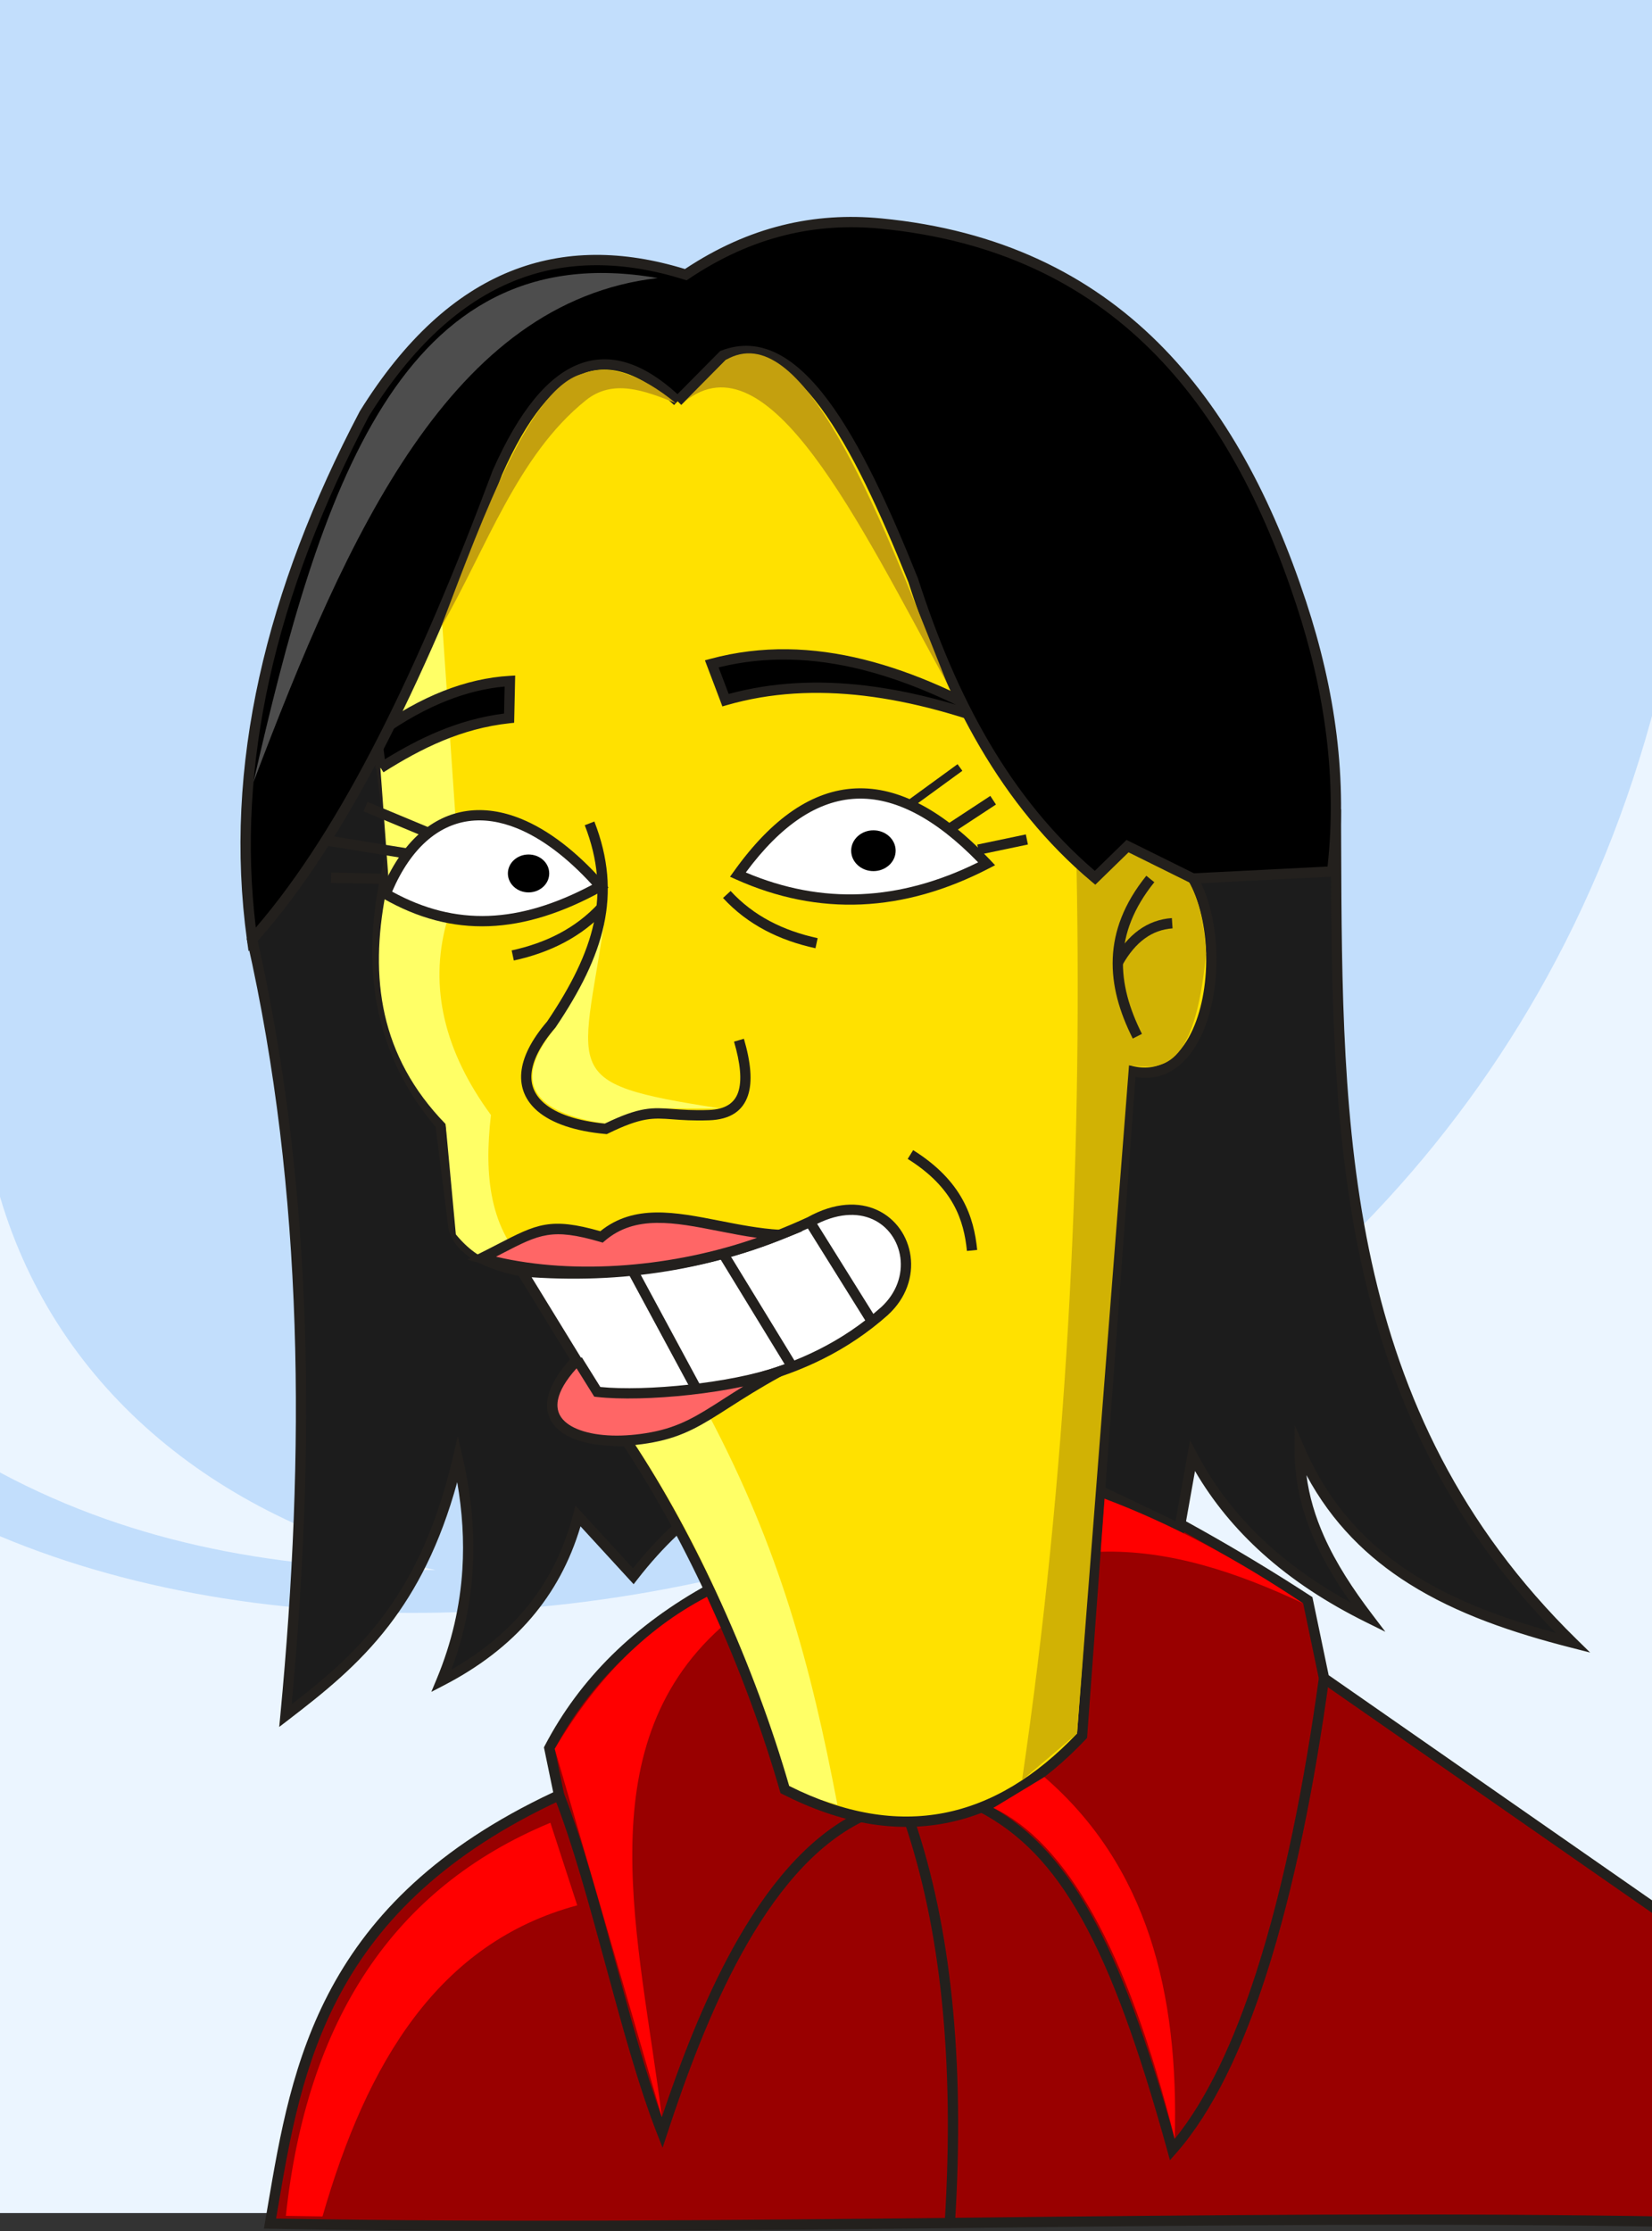<?xml version="1.0" encoding="UTF-8" standalone="no"?>
<!-- Creator: CorelDRAW -->

<svg
   xmlns:dc="http://purl.org/dc/elements/1.1/"
   xmlns:cc="http://creativecommons.org/ns#"
   xmlns:rdf="http://www.w3.org/1999/02/22-rdf-syntax-ns#"
   xmlns:svg="http://www.w3.org/2000/svg"
   xmlns="http://www.w3.org/2000/svg"
   xmlns:sodipodi="http://sodipodi.sourceforge.net/DTD/sodipodi-0.dtd"
   xmlns:inkscape="http://www.inkscape.org/namespaces/inkscape"
   xml:space="preserve"
   width="200"
   height="270"
   style="fill-rule:evenodd"
   viewBox="0 0 122.561 165.457"
   id="svg2"
   version="1.1"
   inkscape:version="0.48.4 r9939"
   sodipodi:docname="steffi_simpson.svg"><rect x="0" y="0" width="122.561" height="165.457" fill="#333333" stroke="none"/><sodipodi:namedview
     pagecolor="#ffffff"
     bordercolor="#666666"
     borderopacity="1"
     objecttolerance="10"
     gridtolerance="10"
     guidetolerance="10"
     inkscape:pageopacity="0"
     inkscape:pageshadow="2"
     inkscape:window-width="1138"
     inkscape:window-height="810"
     id="namedview226"
     showgrid="false"
     inkscape:zoom="1.7346896"
     inkscape:cx="141.01465"
     inkscape:cy="130.82178"
     inkscape:window-x="22"
     inkscape:window-y="79"
     inkscape:window-maximized="0"
     inkscape:current-layer="svg2"
     fit-margin-top="0"
     fit-margin-left="0"
     fit-margin-right="0"
     fit-margin-bottom="0" /><defs
     id="defs4"><style
       type="text/css"
       id="style6">
    .fil14 {fill:none}
    .fil8 {fill:black}
    .fil13 {fill:#1C1C1C}
    .fil2 {fill:#333333}
    .fil11 {fill:#4D4D4D}
    .fil9 {fill:#990000}
    .fil0 {fill:#C2DEFC}
    .fil16 {fill:#C4A00E}
    .fil6 {fill:#D1B204}
    .fil1 {fill:#EBF5FF}
    .fil12 {fill:red}
    .fil15 {fill:#FF6666}
    .fil4 {fill:#FFE100}
    .fil5 {fill:#FFFF66}
    .fil7 {fill:white}
    .fil3 {fill:#23201D;fill-rule:nonzero}
    .fil10 {fill:#666666;fill-rule:nonzero}
   </style></defs><g
     id="Ebene_x0020_1"
     transform="translate(-134.374,-1.283)"><rect
       class="fil0"
       x="134.374"
       width="124.781"
       height="165.4"
       id="rect12"
       y="0"
       style="fill:#c2defc" /><path
       class="fil1"
       d="m 134.374,115.216 c 40.55,16.996 114.009,-3.374 124.781,-71.194 0.332,40.46 0.664,80.92 0.996,121.38 -41.925,-6.5e-4 -83.851,-0.001 -125.777,-0.002 0,-13.847 0,-36.338 0,-50.184 z"
       id="path16"
       inkscape:connector-curvature="0"
       style="fill:#ebf5ff" /><path
       class="fil1"
       d="m 134.374,90.035 c 0,6.817 0,13.634 0,20.451 10.202,5.462 21.103,7.198 32.322,7.24 -15.896,-3.496 -28.059,-13.236 -32.322,-27.691 z"
       id="path108"
       inkscape:connector-curvature="0"
       style="fill:#ebf5ff" /><path
       class="fil9"
       d="m 187.159,119.085 c -5.456,2.984 -9.466,6.931 -12.03,11.843 0.241,1.165 0.482,2.329 0.723,3.494 -18.136,8.387 -19.604,21.102 -21.447,31.771 34.862,0.626 69.603,-0.757 104.465,-0.13 0.246,-7.173 0.491,-14.347 0.737,-21.52 -9.002,-6.265 -18.003,-12.531 -27.004,-18.796 -0.402,-1.928 -0.803,-3.856 -1.205,-5.784 -5.324,-3.466 -10.427,-6.269 -15.43,-8.772 -9.603,2.631 -19.206,5.262 -28.809,7.894 z"
       id="path116"
       inkscape:connector-curvature="0"
       style="fill:#990000" /><path
       class="fil3"
       d="m 187.304,119.44 c -2.68,1.47 -5.006,3.175 -6.977,5.115 -1.944,1.914 -3.544,4.057 -4.797,6.428 l 0.696,3.362 0.061,0.296 -0.275,0.127 c -17.229,7.968 -19.259,19.902 -21.01,30.199 l -0.145,0.851 c 17.279,0.302 34.53,0.115 51.78,-0.073 17.278,-0.188 34.556,-0.375 51.864,-0.072 l 0.717,-20.936 -26.834,-18.678 -0.125,-0.087 -0.031,-0.15 -1.173,-5.628 c -2.603,-1.69 -5.159,-3.226 -7.68,-4.647 -2.53,-1.426 -5.006,-2.729 -7.447,-3.952 l -28.624,7.843 z m -7.512,4.57 c 2.03,-1.998 4.425,-3.752 7.184,-5.261 l 0.183,0.335 -0.1,-0.368 28.809,-7.894 0.14,-0.039 0.131,0.066 c 2.519,1.26 5.053,2.59 7.611,4.032 2.568,1.448 5.182,3.02 7.856,4.761 l 0.134,0.087 0.033,0.156 1.174,5.634 26.88,18.71 0.17,0.118 -0.007,0.208 -0.737,21.52 -0.013,0.376 -0.375,-0.007 c -17.426,-0.313 -34.824,-0.124 -52.221,0.065 -17.404,0.189 -34.809,0.378 -52.245,0.065 l -0.447,-0.008 0.076,-0.438 c 0.088,-0.509 0.155,-0.9 0.22,-1.286 1.773,-10.427 3.83,-22.502 21.169,-30.638 l -0.662,-3.201 -0.027,-0.132 0.063,-0.121 c 1.301,-2.492 2.969,-4.739 5.001,-6.74 z"
       id="path118"
       inkscape:connector-curvature="0"
       style="fill:#23201d;fill-rule:nonzero" /><path
       class="fil13"
       d="m 153.079,70.96 c 4.258,18.835 4.319,38.1 2.472,57.562 5.153,-3.954 10.225,-8.127 12.783,-19.035 1.255,5.483 1.074,10.966 -1.206,16.45 5.033,-2.606 8.631,-6.484 10.13,-12.22 1.367,1.488 2.734,2.976 4.1,4.465 7.708,-9.937 17.778,-11.132 28.701,-9.165 3.939,1.88 7.879,3.76 11.818,5.64 0.322,-1.802 0.643,-3.603 0.965,-5.405 2.805,5.325 7.327,9.164 13.024,11.985 -2.865,-3.77 -5.096,-7.745 -5.065,-12.455 3.809,8.793 11.619,12.13 20.26,14.335 -18.075,-17.711 -17.476,-39.722 -17.579,-61.571 -15.526,-7.519 -31.051,-15.038 -46.577,-22.558 0,0 -26.656,11.197 -25.084,11.515 1.572,0.317 -8.743,20.456 -8.743,20.456 z"
       id="path120"
       inkscape:connector-curvature="0"
       style="fill:#1c1c1c" /><path
       class="fil3"
       d="m 153.481,71.01 c 2.114,9.397 3.189,18.902 3.505,28.484 0.307,9.332 -0.104,18.738 -0.973,28.19 2.319,-1.799 4.598,-3.701 6.601,-6.305 2.2,-2.86 4.083,-6.584 5.348,-11.978 l 0.377,-1.608 0.368,1.609 c 0.635,2.776 0.907,5.555 0.731,8.334 -0.155,2.455 -0.66,4.91 -1.57,7.364 2.084,-1.189 3.889,-2.622 5.36,-4.348 1.679,-1.969 2.926,-4.322 3.66,-7.131 l 0.177,-0.679 0.474,0.516 3.797,4.135 c 3.846,-4.819 8.262,-7.543 13.068,-8.827 4.906,-1.311 10.209,-1.117 15.723,-0.125 l 0.055,0.01 0.042,0.02 11.365,5.424 0.876,-4.909 0.196,-1.098 0.519,0.986 c 1.38,2.621 3.185,4.877 5.345,6.825 1.789,1.614 3.824,3.017 6.065,4.243 -1.05,-1.489 -1.979,-3.021 -2.691,-4.626 -0.933,-2.1 -1.495,-4.323 -1.479,-6.735 l 0.012,-1.811 0.72,1.661 c 1.87,4.317 4.724,7.296 8.172,9.466 3.098,1.951 6.686,3.254 10.475,4.29 -16.538,-16.996 -16.614,-37.73 -16.688,-58.465 l -0.008,-2.136 -46.208,-22.379 c -1.888,0.794 -20.102,8.458 -24.187,10.316 4.938,-3.063 23.985,-11.059 24.051,-11.087 l 0.16,-0.067 0.154,0.074 46.577,22.558 0.214,0.104 0.001,0.239 0.009,2.375 0,0.002 c 0.074,20.982 0.149,41.966 17.456,58.924 l 1.015,0.995 -1.377,-0.351 c -4.352,-1.11 -8.5,-2.509 -12.051,-4.744 -3.085,-1.942 -5.711,-4.511 -7.619,-8.062 0.201,1.583 0.659,3.084 1.3,4.526 0.898,2.022 2.157,3.935 3.573,5.799 l 0.983,1.294 -1.456,-0.721 c -2.88,-1.426 -5.464,-3.11 -7.683,-5.112 -1.961,-1.769 -3.639,-3.786 -4.984,-6.09 l -0.775,4.345 -0.089,0.496 -0.453,-0.216 -11.776,-5.62 c -5.39,-0.965 -10.565,-1.152 -15.335,0.122 -4.769,1.274 -9.144,4.016 -12.941,8.91 l -0.278,0.358 -0.306,-0.333 -3.636,-3.96 c -0.782,2.635 -2.015,4.871 -3.632,6.768 -1.749,2.051 -3.946,3.702 -6.505,5.027 l -0.931,0.482 0.403,-0.968 c 1.123,-2.701 1.729,-5.403 1.9,-8.102 0.136,-2.159 -0.005,-4.319 -0.383,-6.481 -1.275,4.648 -3.041,7.997 -5.074,10.638 -2.261,2.938 -4.838,4.987 -7.435,6.98 l -0.695,0.533 0.083,-0.873 c 0.922,-9.716 1.368,-19.382 1.052,-28.968 -0.316,-9.579 -1.393,-19.081 -3.517,-28.474 l -0.03,-0.134 0.063,-0.124 c 0.029,-0.056 10.081,-19.692 9.008,-19.909 -0.309,-0.063 -0.245,-0.26 0.113,-0.563 l 0.037,-0.185 c -0.039,-0.008 0.258,-0.154 0.81,-0.405 -0.277,0.172 -0.51,0.328 -0.692,0.466 1.421,1.209 -7.692,19.169 -8.533,20.82 z m 8.378,-20.695 c 0.047,-0.04 0.098,-0.081 0.155,-0.124 -0.034,-0.029 -0.072,-0.052 -0.118,-0.061 l -0.037,0.185 z"
       id="path122"
       inkscape:connector-curvature="0"
       style="fill:#23201d;fill-rule:nonzero" /><path
       class="fil4"
       d="m 162.357,55.698 c 0.361,2.896 0.723,5.792 1.084,8.688 -2.136,7.905 -1.146,14.748 3.615,20.31 0.321,2.544 0.643,5.087 0.964,7.631 0.597,2.528 4.769,3.307 6.725,3.478 4.144,0.362 2.806,6.603 2.673,6.032 -3.616,3.754 -2.5,6.296 3.446,6.338 5.227,7.839 9.398,17.677 11.736,25.829 8.51,4.319 15.789,2.646 22.05,-3.992 1.205,-16.436 2.41,-32.871 3.615,-49.307 7.899,2.002 8.119,-18.497 -0.241,-16.67 -6.908,-12.405 -13.816,-24.81 -20.724,-37.215 -5.141,-0.665 -10.282,-1.331 -15.423,-1.996 -4.9,2.739 -9.8,5.479 -14.7,8.218 -1.607,7.553 -3.213,15.105 -4.82,22.658 z"
       id="path124"
       inkscape:connector-curvature="0"
       style="fill:#ffe100" /><path
       class="fil5"
       d="m 181.502,108.446 c 2.57,-0.856 3.427,-0.846 5.436,-2.255 5.273,9.971 7.599,18.63 9.562,28.933 -1.967,-0.565 -1.933,-0.555 -3.9,-1.121 -2.311,-9.033 -5.874,-17.602 -11.098,-25.557 z"
       id="path126"
       inkscape:connector-curvature="0"
       style="fill:#ffff66" /><path
       class="fil3"
       d="m 162.745,55.714 1.077,8.625 0.009,0.073 -0.019,0.072 c -1.054,3.901 -1.337,7.534 -0.771,10.872 0.564,3.325 1.973,6.364 4.307,9.09 l 0.074,0.086 0.015,0.115 0.96,7.599 c 0.211,0.882 0.947,1.533 1.867,2.01 1.461,0.756 3.375,1.067 4.516,1.166 2.272,0.198 3.071,1.943 3.276,3.6 0.095,0.765 0.058,1.516 -0.015,2.067 -0.062,0.465 -0.207,0.801 -0.373,0.985 l 0.027,0.026 c -0.945,0.982 -1.551,1.868 -1.814,2.633 -0.188,0.549 -0.194,1.027 -0.017,1.421 0.18,0.4 0.556,0.737 1.129,1.001 0.869,0.401 2.16,0.623 3.874,0.635 l 0.204,10e-4 0.112,0.168 c 2.499,3.748 4.756,7.946 6.687,12.196 2.104,4.631 3.825,9.329 5.053,13.58 4.118,2.059 7.935,2.687 11.475,2.003 3.547,-0.685 6.834,-2.691 9.882,-5.893 l 3.605,-49.17 0.033,-0.456 0.441,0.112 c 1.884,0.477 3.293,-0.477 4.207,-2.109 0.838,-1.496 1.273,-3.545 1.295,-5.617 0.021,-2.075 -0.371,-4.165 -1.188,-5.739 l -6.5e-4,2.17e-4 c -0.94,-1.809 -2.458,-2.921 -4.566,-2.46 l -0.276,0.06 -0.139,-0.249 -20.631,-37.047 -15.106,-1.955 -14.438,8.072 -4.77,22.425 z m 0.307,8.646 -1.075,-8.615 0.38,-0.046 -0.374,-0.079 4.82,-22.658 0.036,-0.169 0.153,-0.086 14.7,-8.218 0.109,-0.061 0.124,0.016 15.423,1.996 0.192,0.025 0.094,0.168 20.589,36.972 c 2.369,-0.397 4.071,0.876 5.127,2.909 l 0,0.002 c 0.875,1.685 1.295,3.903 1.273,6.096 -0.023,2.196 -0.49,4.378 -1.39,5.985 -1.011,1.806 -2.554,2.906 -4.618,2.57 l -3.583,48.871 -0.01,0.136 -0.093,0.099 c -3.186,3.378 -6.64,5.494 -10.388,6.218 -3.75,0.724 -7.779,0.052 -12.112,-2.148 l -0.15,-0.076 -0.046,-0.16 c -1.221,-4.259 -2.946,-8.981 -5.061,-13.636 -1.888,-4.156 -4.086,-8.255 -6.514,-11.919 -1.73,-0.029 -3.058,-0.274 -3.986,-0.702 -0.746,-0.344 -1.249,-0.811 -1.506,-1.384 -0.26,-0.578 -0.263,-1.244 -0.01,-1.981 0.298,-0.868 0.962,-1.85 1.987,-2.915 l 0.283,-0.294 c -0.083,-0.103 -0.154,-0.212 -0.144,-0.286 0.066,-0.497 0.099,-1.176 0.012,-1.876 -0.167,-1.352 -0.801,-2.774 -2.582,-2.93 -1.202,-0.105 -3.227,-0.436 -4.8,-1.25 -1.106,-0.572 -1.995,-1.383 -2.264,-2.523 l -0.002,-0.009 -0.004,-0.031 -0.95,-7.517 c -2.383,-2.813 -3.825,-5.947 -4.406,-9.375 -0.581,-3.429 -0.299,-7.145 0.767,-11.123 z"
       id="path128"
       inkscape:connector-curvature="0"
       style="fill:#23201d;fill-rule:nonzero" /><path
       class="fil7"
       d="m 189.117,66.147 c 5.525,-7.749 11.677,-8.016 18.456,-0.804 -6.266,3.244 -12.419,3.512 -18.456,0.804 z"
       id="path130"
       inkscape:connector-curvature="0"
       style="fill:#ffffff" /><path
       class="fil5"
       d="m 162.981,67.577 c 1.506,0.715 3.012,1.43 4.518,2.145 -1.313,4.838 -0.123,9.586 3.299,14.255 -0.524,4.499 -0.104,8.548 2.924,11.356 -1.849,-0.1 -3.697,-0.266 -5.529,-2.506 -0.253,-2.726 -0.506,-5.453 -0.759,-8.179 -4.912,-5.052 -5.635,-10.884 -4.453,-17.07 z"
       id="path132"
       inkscape:connector-curvature="0"
       style="fill:#ffff66" /><path
       class="fil3"
       d="m 188.806,65.926 c 2.834,-3.976 5.852,-6.033 9.052,-6.173 3.193,-0.139 6.524,1.637 9.994,5.328 l 0.346,0.369 -0.45,0.233 c -3.182,1.647 -6.34,2.539 -9.473,2.676 -3.136,0.137 -6.241,-0.484 -9.315,-1.863 l -0.426,-0.191 0.271,-0.379 z m 9.085,-5.409 c -2.85,0.124 -5.579,1.948 -8.186,5.471 2.823,1.197 5.669,1.733 8.538,1.608 2.87,-0.125 5.77,-0.912 8.698,-2.36 -3.18,-3.27 -6.197,-4.843 -9.05,-4.719 z"
       id="path134"
       inkscape:connector-curvature="0"
       style="fill:#23201d;fill-rule:nonzero" /><polygon
       class="fil5"
       points="167.185,47.58 168.148,61.61 163.234,66.986 162.48,56.69 "
       id="polygon136"
       style="fill:#ffff66" /><path
       class="fil7"
       d="m 162.981,67.577 c 3.072,-7.573 9.579,-7.782 15.935,-0.57 -5.874,3.244 -10.901,3.453 -15.935,0.57 z"
       id="path138"
       inkscape:connector-curvature="0"
       style="fill:#ffffff" /><path
       class="fil3"
       d="m 162.626,67.433 c 0.769,-1.896 1.754,-3.35 2.898,-4.358 1.047,-0.922 2.227,-1.473 3.5,-1.65 1.265,-0.176 2.613,0.018 4.005,0.583 2.001,0.812 4.1,2.394 6.173,4.747 l 0.315,0.357 -0.418,0.231 c -2.988,1.65 -5.77,2.529 -8.453,2.629 -2.694,0.1 -5.277,-0.585 -7.856,-2.062 l -0.29,-0.166 0.126,-0.31 z m 3.404,-3.784 c -0.994,0.876 -1.863,2.13 -2.565,3.76 2.356,1.292 4.711,1.889 7.154,1.799 2.431,-0.09 4.964,-0.861 7.687,-2.306 -1.886,-2.064 -3.774,-3.459 -5.564,-4.186 -1.267,-0.514 -2.484,-0.692 -3.613,-0.535 -1.121,0.156 -2.166,0.646 -3.099,1.468 z"
       id="path140"
       inkscape:connector-curvature="0"
       style="fill:#23201d;fill-rule:nonzero" /><ellipse
       class="fil8"
       cx="173.587"
       cy="66.06"
       rx="1.534"
       ry="1.406"
       id="ellipse142"
       d="m 175.121,66.06 c 0,0.777 -0.687,1.406 -1.534,1.406 -0.847,0 -1.534,-0.63 -1.534,-1.406 0,-0.777 0.687,-1.406 1.534,-1.406 0.847,0 1.534,0.63 1.534,1.406 z"
       sodipodi:cx="173.58701"
       sodipodi:cy="66.060204"
       sodipodi:rx="1.53363"
       sodipodi:ry="1.40636"
       style="fill:#000000" /><ellipse
       class="fil8"
       cx="199.172"
       cy="64.374"
       rx="1.65"
       ry="1.513"
       id="ellipse144"
       d="m 200.822,64.374 c 0,0.835 -0.739,1.513 -1.65,1.513 -0.911,0 -1.65,-0.677 -1.65,-1.513 0,-0.835 0.739,-1.513 1.65,-1.513 0.911,0 1.65,0.677 1.65,1.513 z"
       sodipodi:cx="199.172"
       sodipodi:cy="64.373802"
       sodipodi:rx="1.6496201"
       sodipodi:ry="1.51273"
       style="fill:#000000" /><polygon
       class="fil3"
       points="165.947,63.376 161.343,61.457 161.636,60.751 166.24,62.67 "
       id="polygon146"
       style="fill:#23201d;fill-rule:nonzero" /><polygon
       class="fil3"
       points="164.779,65.003 158.593,64.001 158.713,63.247 164.899,64.249 "
       id="polygon148"
       style="fill:#23201d;fill-rule:nonzero" /><polygon
       class="fil3"
       points="163.019,66.846 158.93,66.76 158.945,65.996 163.034,66.083 "
       id="polygon150"
       style="fill:#23201d;fill-rule:nonzero" /><line
       class="fil14"
       x1="201.963"
       y1="60.816"
       x2="206.579"
       y2="57.455"
       id="line152"
       style="fill:none" /><polygon
       class="fil3"
       points="201.738,60.633 205.414,57.957 205.771,58.448 202.096,61.124 "
       id="polygon154"
       style="fill:#23201d;fill-rule:nonzero" /><path
       class="fil5"
       d="m 179.431,68.123 c -1.287,3.128 -2.575,6.255 -3.862,9.383 -3.332,4.111 -1.571,6.275 3.674,7.106 1.154,-0.374 2.308,-0.748 3.462,-1.123 1.7,-0.001 3.4,-0.002 5.101,-0.004 -12.534,-1.938 -10.127,-2.469 -8.374,-15.363 z"
       id="path156"
       inkscape:connector-curvature="0"
       style="fill:#ffff66" /><polygon
       class="fil3"
       points="206.878,63.92 210.48,63.166 210.635,63.914 207.033,64.668 "
       id="polygon158"
       style="fill:#23201d;fill-rule:nonzero" /><polygon
       class="fil3"
       points="204.769,62.328 207.846,60.309 208.264,60.949 205.187,62.968 "
       id="polygon160"
       style="fill:#23201d;fill-rule:nonzero" /><path
       class="fil3"
       d="m 178.468,62.207 c 1.056,2.716 1.243,5.195 0.707,7.674 -0.531,2.459 -1.772,4.909 -3.577,7.589 l -0.01,0.014 -0.019,0.022 c -1.115,1.292 -1.675,2.426 -1.761,3.384 -0.04,0.441 0.022,0.846 0.178,1.211 0.157,0.367 0.411,0.7 0.752,0.995 0.928,0.801 2.484,1.32 4.506,1.516 2.619,-1.264 3.506,-1.198 5.096,-1.08 0.675,0.05 1.484,0.111 2.618,0.072 1.217,-0.041 1.906,-0.51 2.179,-1.313 0.301,-0.884 0.158,-2.174 -0.306,-3.757 l 0.733,-0.212 c 0.507,1.73 0.652,3.172 0.297,4.215 -0.382,1.123 -1.294,1.777 -2.88,1.831 -1.189,0.04 -2.012,-0.021 -2.698,-0.072 -1.476,-0.11 -2.29,-0.171 -4.798,1.051 l -0.094,0.046 -0.108,-0.01 c -2.234,-0.203 -3.979,-0.789 -5.044,-1.709 -0.429,-0.371 -0.752,-0.796 -0.955,-1.273 -0.204,-0.479 -0.286,-1.007 -0.235,-1.579 0.1,-1.109 0.713,-2.382 1.924,-3.792 1.748,-2.597 2.947,-4.959 3.455,-7.309 0.504,-2.334 0.327,-4.671 -0.671,-7.237 l 0.712,-0.275 z"
       id="path162"
       inkscape:connector-curvature="0"
       style="fill:#23201d;fill-rule:nonzero" /><path
       class="fil8"
       d="m 187.179,50.515 c 0.341,0.899 0.682,1.797 1.022,2.696 6.611,-1.907 13.838,-0.711 21.411,2.227 -7.478,-4.395 -14.956,-6.937 -22.433,-4.922 z"
       id="path164"
       inkscape:connector-curvature="0"
       style="fill:#000000" /><path
       class="fil3"
       d="m 187.688,50.779 0.747,1.97 c 3.256,-0.885 6.651,-1.041 10.156,-0.622 2.196,0.262 4.436,0.751 6.712,1.426 -2.335,-1.13 -4.668,-2.027 -6.998,-2.609 -3.541,-0.884 -7.081,-1.037 -10.616,-0.165 z m 0.156,2.566 -1.022,-2.696 -0.15,-0.394 0.408,-0.11 c 3.805,-1.025 7.607,-0.892 11.406,0.056 3.777,0.943 7.55,2.692 11.318,4.907 l 4.073,2.394 -4.404,-1.709 c -3.756,-1.457 -7.426,-2.483 -10.974,-2.907 -3.533,-0.422 -6.943,-0.248 -10.195,0.69 l -0.337,0.097 -0.125,-0.329 z"
       id="path166"
       inkscape:connector-curvature="0"
       style="fill:#23201d;fill-rule:nonzero" /><path
       class="fil8"
       d="m 162.619,58.235 c 2.849,-1.803 5.873,-3.299 9.524,-3.694 0.02,-0.918 0.04,-1.836 0.06,-2.754 -3.167,0.187 -6.414,1.469 -9.74,3.844 -0.035,0.167 -0.071,0.335 -0.107,0.502 0.087,0.701 0.175,1.402 0.262,2.103 z"
       id="path168"
       inkscape:connector-curvature="0"
       style="fill:#000000" /><path
       class="fil3"
       d="m 162.925,57.595 c 1.281,-0.787 2.604,-1.506 4.01,-2.087 1.504,-0.622 3.1,-1.085 4.834,-1.307 l 0.044,-2.002 c -1.408,0.126 -2.835,0.475 -4.28,1.046 -1.555,0.614 -3.131,1.484 -4.726,2.611 l -0.062,0.292 0.18,1.447 z m 4.3,-1.381 c -1.544,0.639 -2.994,1.453 -4.403,2.345 l -0.203,-0.323 -0.38,0.046 -0.262,-2.103 -0.008,-0.062 0.014,-0.064 0.107,-0.502 0.031,-0.145 0.122,-0.087 c 1.689,-1.206 3.361,-2.135 5.013,-2.787 1.66,-0.655 3.303,-1.031 4.926,-1.127 l 0.413,-0.024 -0.009,0.413 -0.06,2.754 -0.007,0.337 -0.334,0.036 c -1.787,0.193 -3.422,0.657 -4.959,1.292 z"
       id="path170"
       inkscape:connector-curvature="0"
       style="fill:#23201d;fill-rule:nonzero" /><path
       class="fil7"
       d="m 173.098,95.573 c 1.947,3.171 3.894,6.343 5.841,9.515 7.678,-0.421 15.126,-1.3 21.05,-6.563 3.826,-3.498 0.309,-9.885 -5.533,-6.622 -6.355,2.936 -13.399,4.327 -21.358,3.67 z"
       id="path172"
       inkscape:connector-curvature="0"
       style="fill:#ffffff" /><path
       class="fil6"
       d="m 214.244,65.688 c 0.427,22.542 -0.747,45.084 -4.046,67.626 1.36,-1.156 2.721,-2.311 4.081,-3.467 1.286,-16.524 2.572,-33.047 3.858,-49.57 2.46,0.363 4.87,0.442 5.717,-8.286 -0.151,-2.309 -0.572,-4.065 -1.261,-5.269 -1.542,-0.761 -3.084,-1.523 -4.626,-2.284 -0.784,0.648 -1.568,1.296 -2.352,1.944 -0.457,-0.231 -0.913,-0.462 -1.37,-0.693 z"
       id="path174"
       inkscape:connector-curvature="0"
       style="fill:#d1b204" /><path
       class="fil3"
       d="m 173.815,96.01 5.33,8.683 c 3.741,-0.21 7.421,-0.538 10.881,-1.441 3.507,-0.916 6.797,-2.426 9.709,-5.014 l 8.7e-4,8.69e-4 c 1.181,-1.082 1.601,-2.457 1.435,-3.693 -0.083,-0.613 -0.31,-1.193 -0.66,-1.684 -0.348,-0.488 -0.818,-0.89 -1.389,-1.15 -1.136,-0.518 -2.682,-0.481 -4.481,0.524 l -0.025,0.013 c -3.207,1.482 -6.588,2.574 -10.172,3.212 -3.358,0.598 -6.893,0.798 -10.629,0.548 z m 4.798,9.276 -5.841,-9.515 -0.395,-0.643 0.752,0.062 c 3.946,0.326 7.664,0.144 11.183,-0.482 3.515,-0.626 6.832,-1.697 9.978,-3.15 2.029,-1.127 3.812,-1.15 5.149,-0.54 0.697,0.318 1.27,0.807 1.694,1.401 0.422,0.591 0.695,1.289 0.795,2.025 0.198,1.467 -0.294,3.093 -1.681,4.361 l -0.003,0.005 c -3.012,2.676 -6.409,4.237 -10.026,5.181 -3.595,0.939 -7.398,1.266 -11.258,1.477 l -0.227,0.012 -0.12,-0.195 z"
       id="path176"
       inkscape:connector-curvature="0"
       style="fill:#23201d;fill-rule:nonzero" /><path
       class="fil15"
       d="m 170.094,94.6 c 4.006,-1.995 4.641,-2.83 8.905,-1.584 3.442,-2.959 8.145,-0.448 13.196,-0.147 -7.254,2.91 -15.762,3.514 -22.102,1.73 z"
       id="path178"
       inkscape:connector-curvature="0"
       style="fill:#ff6666" /><path
       class="fil3"
       d="m 169.923,94.257 c 0.556,-0.277 0.991,-0.501 1.385,-0.705 2.89,-1.493 3.9,-2.014 7.603,-0.959 2.507,-2.023 5.543,-1.426 8.878,-0.771 1.434,0.282 2.926,0.576 4.43,0.665 l 1.702,0.101 -1.582,0.635 c -3.64,1.46 -7.591,2.346 -11.43,2.646 -3.896,0.305 -7.683,0.008 -10.917,-0.902 l -0.955,-0.269 0.888,-0.442 z m 1.735,-0.026 -0.487,0.251 c 2.924,0.687 6.255,0.893 9.68,0.624 3.235,-0.253 6.551,-0.929 9.681,-2.022 -0.987,-0.136 -1.951,-0.326 -2.891,-0.511 -3.216,-0.632 -6.138,-1.207 -8.394,0.733 l -0.156,0.134 -0.198,-0.058 c -3.571,-1.044 -4.496,-0.566 -7.235,0.849 z"
       id="path180"
       inkscape:connector-curvature="0"
       style="fill:#23201d;fill-rule:nonzero" /><path
       class="fil15"
       d="m 177.21,102.141 c -4.615,4.704 0.145,6.753 5.539,5.74 3.419,-0.642 4.71,-2.302 9.414,-4.87 -3.738,1.278 -10.174,1.875 -13.477,1.495 -0.492,-0.789 -0.984,-1.577 -1.477,-2.365 z"
       id="path182"
       inkscape:connector-curvature="0"
       style="fill:#ff6666" /><path
       class="fil3"
       d="m 177.148,102.763 c -0.807,0.892 -1.241,1.663 -1.375,2.312 -0.111,0.539 -0.007,0.992 0.262,1.356 0.288,0.389 0.766,0.696 1.379,0.916 1.328,0.477 3.245,0.536 5.265,0.157 2.151,-0.404 3.45,-1.236 5.362,-2.462 0.451,-0.289 0.934,-0.599 1.471,-0.931 -1.247,0.262 -2.596,0.47 -3.936,0.618 -2.61,0.289 -5.195,0.355 -6.933,0.155 l -0.183,-0.021 -0.098,-0.157 -1.214,-1.945 z m -2.123,2.16 c 0.18,-0.874 0.78,-1.895 1.913,-3.05 l 0.272,0.268 0.325,-0.202 1.377,2.207 c 1.681,0.169 4.115,0.099 6.58,-0.175 2.375,-0.263 4.774,-0.715 6.548,-1.322 l 4.238,-1.45 -3.933,2.147 c -1.625,0.887 -2.849,1.672 -3.892,2.34 -1.987,1.274 -3.337,2.139 -5.634,2.57 -2.148,0.403 -4.21,0.332 -5.663,-0.19 -0.754,-0.271 -1.354,-0.665 -1.735,-1.18 -0.399,-0.539 -0.555,-1.196 -0.397,-1.964 z"
       id="path184"
       inkscape:connector-curvature="0"
       style="fill:#23201d;fill-rule:nonzero" /><path
       class="fil8"
       d="m 184.647,31.045 c -5.09,-4.858 -9.569,-3.321 -13.374,5.283 -5.374,14.37 -11.213,26.839 -18.194,34.632 -1.77,-12.828 1.408,-25.835 8.314,-38.976 6.587,-10.595 14.7,-13.197 23.857,-10.331 4.816,-3.241 9.633,-4.258 14.449,-3.797 17.474,1.676 26.274,13.171 31.208,28.153 2.137,6.491 3.097,13.105 2.298,19.902 -3.446,0.174 -6.891,0.347 -10.336,0.521 -1.615,-0.8 -3.23,-1.599 -4.845,-2.399 -0.803,0.783 -1.607,1.565 -2.41,2.348 -6.668,-5.595 -10.684,-13.344 -13.495,-22.071 -4.196,-10.46 -8.614,-18.762 -14.098,-16.67 -1.125,1.135 -2.249,2.269 -3.374,3.404 z"
       id="path186"
       inkscape:connector-curvature="0"
       style="fill:#000000" /><path
       class="fil3"
       d="m 184.384,31.322 c -2.43,-2.319 -4.689,-3.121 -6.769,-2.326 -2.133,0.815 -4.133,3.283 -5.992,7.486 l -2.2e-4,-2.17e-4 c -2.692,7.195 -5.498,13.912 -8.503,19.802 -3.017,5.913 -6.24,11.005 -9.757,14.931 l -0.55,0.614 -0.113,-0.818 c -0.891,-6.459 -0.537,-12.962 0.91,-19.504 1.444,-6.533 3.977,-13.102 7.445,-19.701 l 0.013,-0.024 c 3.338,-5.37 7.075,-8.72 11.146,-10.366 l 0.002,0 c 4.032,-1.631 8.377,-1.588 12.974,-0.181 2.396,-1.59 4.794,-2.641 7.192,-3.239 2.451,-0.612 4.902,-0.753 7.353,-0.518 8.833,0.847 15.479,4.18 20.54,9.196 5.049,5.003 8.511,11.674 10.996,19.217 1.077,3.269 1.857,6.57 2.267,9.909 0.41,3.343 0.451,6.726 0.048,10.156 l -0.038,0.322 -0.324,0.016 -10.337,0.521 -0.099,0.005 -0.088,-0.044 -4.603,-2.279 -2.216,2.159 -0.248,0.241 -0.264,-0.222 c -3.368,-2.826 -6.067,-6.197 -8.278,-9.961 -2.201,-3.749 -3.917,-7.887 -5.33,-12.268 -2.087,-5.201 -4.225,-9.861 -6.515,-12.949 -2.187,-2.949 -4.498,-4.439 -7.015,-3.525 l -3.313,3.343 -0.271,-0.269 -0.263,0.277 z m -7.042,-3.041 c 2.301,-0.879 4.735,-0.108 7.295,2.232 l 3.113,-3.142 0.059,-0.059 0.076,-0.029 c 2.938,-1.12 5.554,0.494 7.975,3.759 2.338,3.153 4.505,7.871 6.614,13.127 l 0.009,0.026 c 1.397,4.338 3.094,8.432 5.267,12.133 2.109,3.591 4.67,6.816 7.847,9.538 l 2.161,-2.105 0.193,-0.188 0.242,0.12 4.757,2.355 9.913,-0.499 c 0.356,-3.257 0.306,-6.473 -0.084,-9.655 -0.404,-3.289 -1.173,-6.541 -2.234,-9.763 -2.45,-7.438 -5.855,-14.007 -10.807,-18.915 -4.94,-4.896 -11.433,-8.149 -20.073,-8.978 -2.365,-0.227 -4.731,-0.09 -7.096,0.5 -2.367,0.591 -4.736,1.639 -7.105,3.233 l -0.152,0.102 -0.174,-0.055 c -4.494,-1.407 -8.727,-1.474 -12.635,0.106 l 2.2e-4,4.34e-4 c -3.919,1.586 -7.532,4.833 -10.778,10.052 -3.434,6.537 -5.941,13.038 -7.368,19.495 -1.364,6.171 -1.744,12.307 -1.006,18.402 3.251,-3.779 6.258,-8.589 9.088,-14.137 3,-5.88 5.798,-12.576 8.478,-19.742 l 0.008,-0.021 c 1.946,-4.4 4.089,-7.003 6.419,-7.893 z"
       id="path188"
       inkscape:connector-curvature="0"
       style="fill:#23201d;fill-rule:nonzero" /><polygon
       class="fil3"
       points="181.612,95.275 186.452,104.245 185.778,104.607 180.939,95.637 "
       id="polygon190"
       style="fill:#23201d;fill-rule:nonzero" /><polygon
       class="fil3"
       points="188.348,94.063 193.478,102.453 192.826,102.85 187.696,94.461 "
       id="polygon192"
       style="fill:#23201d;fill-rule:nonzero" /><polygon
       class="fil3"
       points="194.781,91.701 199.397,99.093 198.747,99.497 194.131,92.105 "
       id="polygon194"
       style="fill:#23201d;fill-rule:nonzero" /><path
       class="fil3"
       d="m 198.391,136.368 c -3.676,1.796 -6.613,5.487 -8.975,9.766 -2.382,4.317 -4.176,9.229 -5.553,13.421 l -0.332,1.009 -0.388,-0.988 c -1.39,-3.536 -2.613,-8.041 -3.837,-12.545 -1.22,-4.49 -2.44,-8.981 -3.811,-12.47 l 0.712,-0.278 c 1.39,3.537 2.614,8.042 3.838,12.547 1.106,4.071 2.212,8.142 3.43,11.466 1.342,-3.992 3.053,-8.512 5.27,-12.531 2.43,-4.404 5.471,-8.21 9.31,-10.086 l 0.335,0.688 z"
       id="path196"
       inkscape:connector-curvature="0"
       style="fill:#23201d;fill-rule:nonzero" /><path
       class="fil3"
       d="m 207.352,134.96 c 3.151,1.645 5.68,4.191 7.96,8.284 2.188,3.928 4.149,9.289 6.214,16.664 2.418,-2.978 4.42,-7.294 6.071,-12.425 2.043,-6.35 3.545,-13.941 4.626,-21.788 l 0.757,0.102 c -1.086,7.888 -2.597,15.523 -4.656,21.919 -1.786,5.551 -3.987,10.177 -6.685,13.243 l -0.467,0.53 -0.188,-0.682 c -2.122,-7.677 -4.114,-13.199 -6.34,-17.194 -2.202,-3.953 -4.631,-6.405 -7.646,-7.979 l 0.353,-0.676 z"
       id="path198"
       inkscape:connector-curvature="0"
       style="fill:#23201d;fill-rule:nonzero" /><path
       class="fil3"
       d="m 202.229,136.264 c 1.325,3.92 2.264,8.34 2.776,13.312 0.511,4.964 0.598,10.478 0.219,16.593 l -0.763,-0.045 c 0.376,-6.076 0.291,-11.549 -0.216,-16.471 -0.506,-4.914 -1.433,-9.279 -2.74,-13.147 l 0.724,-0.242 z"
       id="path200"
       inkscape:connector-curvature="0"
       style="fill:#23201d;fill-rule:nonzero" /><path
       class="fil3"
       d="m 202.12,86.581 c 1.822,1.139 2.948,2.378 3.651,3.64 0.704,1.264 0.978,2.541 1.1,3.761 l -0.76,0.075 c -0.113,-1.131 -0.365,-2.311 -1.008,-3.465 -0.644,-1.156 -1.687,-2.298 -3.387,-3.361 L 202.12,86.581 z"
       id="path202"
       inkscape:connector-curvature="0"
       style="fill:#23201d;fill-rule:nonzero" /><path
       class="fil3"
       d="m 188.578,67.361 c 0.855,0.928 1.83,1.663 2.909,2.235 1.083,0.574 2.273,0.986 3.548,1.264 l -0.162,0.748 c -1.339,-0.292 -2.594,-0.727 -3.743,-1.336 -1.154,-0.612 -2.2,-1.399 -3.115,-2.393 l 0.562,-0.518 z"
       id="path204"
       inkscape:connector-curvature="0"
       style="fill:#23201d;fill-rule:nonzero" /><path
       class="fil3"
       d="m 179.353,68.788 c -0.915,0.994 -1.961,1.781 -3.115,2.393 -1.149,0.609 -2.404,1.044 -3.743,1.336 l -0.162,-0.748 c 1.275,-0.278 2.465,-0.69 3.548,-1.264 1.078,-0.572 2.054,-1.306 2.909,-2.235 l 0.562,0.518 z"
       id="path206"
       inkscape:connector-curvature="0"
       style="fill:#23201d;fill-rule:nonzero" /><path
       class="fil3"
       d="m 220.013,66.71 c -1.549,1.919 -2.246,3.805 -2.322,5.665 -0.077,1.87 0.469,3.731 1.403,5.585 l -0.682,0.344 c -0.99,-1.964 -1.567,-3.947 -1.484,-5.959 0.083,-2.021 0.831,-4.058 2.49,-6.113 l 0.595,0.479 z"
       id="path208"
       inkscape:connector-curvature="0"
       style="fill:#23201d;fill-rule:nonzero" /><path
       class="fil3"
       d="m 216.969,72.497 c 0.541,-0.968 1.17,-1.713 1.887,-2.234 0.732,-0.531 1.551,-0.829 2.458,-0.892 l 0.051,0.763 c -0.759,0.053 -1.446,0.303 -2.06,0.749 -0.628,0.456 -1.184,1.118 -1.669,1.985 L 216.969,72.497 z"
       id="path210"
       inkscape:connector-curvature="0"
       style="fill:#23201d;fill-rule:nonzero" /><path
       class="fil16"
       d="m 167.087,47.808 c 3.368,-5.829 5.651,-12.739 10.749,-16.836 2.002,-1.61 4.336,-0.739 6.68,0.211 -2.688,-2.196 -4.989,-2.925 -6.901,-2.188 -3.838,0.986 -7.179,9.96 -10.528,18.812 z"
       id="path212"
       inkscape:connector-curvature="0"
       style="fill:#c4a00e" /><path
       class="fil16"
       d="m 185.161,31.069 c 1.023,-1.033 2.046,-2.065 3.07,-3.098 5.605,-3.234 11.006,10.323 16.394,23.967 -6.591,-12.014 -13.221,-25.889 -19.464,-20.869 z"
       id="path214"
       inkscape:connector-curvature="0"
       style="fill:#c4a00e" /><path
       class="fil11"
       d="M 183.162,21.905 C 164.012,18.563 158.037,37.962 153.179,59.29 160.177,40.836 167.827,23.685 183.162,21.905 z"
       id="path216"
       inkscape:connector-curvature="0"
       style="fill:#4d4d4d" /><path
       class="fil12"
       d="m 175.207,136.465 c 0.664,2.041 1.328,4.082 1.992,6.123 -10.306,2.772 -15.618,11.676 -18.898,23.072 -0.906,-0.015 -1.812,-0.029 -2.719,-0.043 1.546,-14.44 7.929,-24.308 19.625,-29.152 z"
       id="path218"
       inkscape:connector-curvature="0"
       style="fill:#ff0000" /><path
       class="fil12"
       d="m 186.821,119.71 c -4.742,2.461 -8.391,6.371 -11.291,11.273 2.649,9.104 5.297,18.208 7.946,27.313 -1.644,-13.216 -5.659,-27.286 4.372,-36.302 -0.342,-0.761 -0.685,-1.523 -1.027,-2.284 z"
       id="path220"
       inkscape:connector-curvature="0"
       style="fill:#ff0000" /><path
       class="fil12"
       d="m 216.322,112.43 c -0.096,1.312 -0.192,2.623 -0.288,3.935 5.106,-0.15 10.086,1.513 15.022,3.831 -4.889,-3.278 -9.798,-5.911 -14.734,-7.766 z"
       id="path222"
       inkscape:connector-curvature="0"
       style="fill:#ff0000" /><path
       class="fil12"
       d="m 208.076,135.36 c 1.259,-0.762 2.518,-1.525 3.777,-2.288 7.633,6.6 9.988,16.007 9.674,26.835 -3.538,-14.156 -8.079,-21.977 -13.451,-24.547 z"
       id="path224"
       inkscape:connector-curvature="0"
       style="fill:#ff0000" /></g></svg>